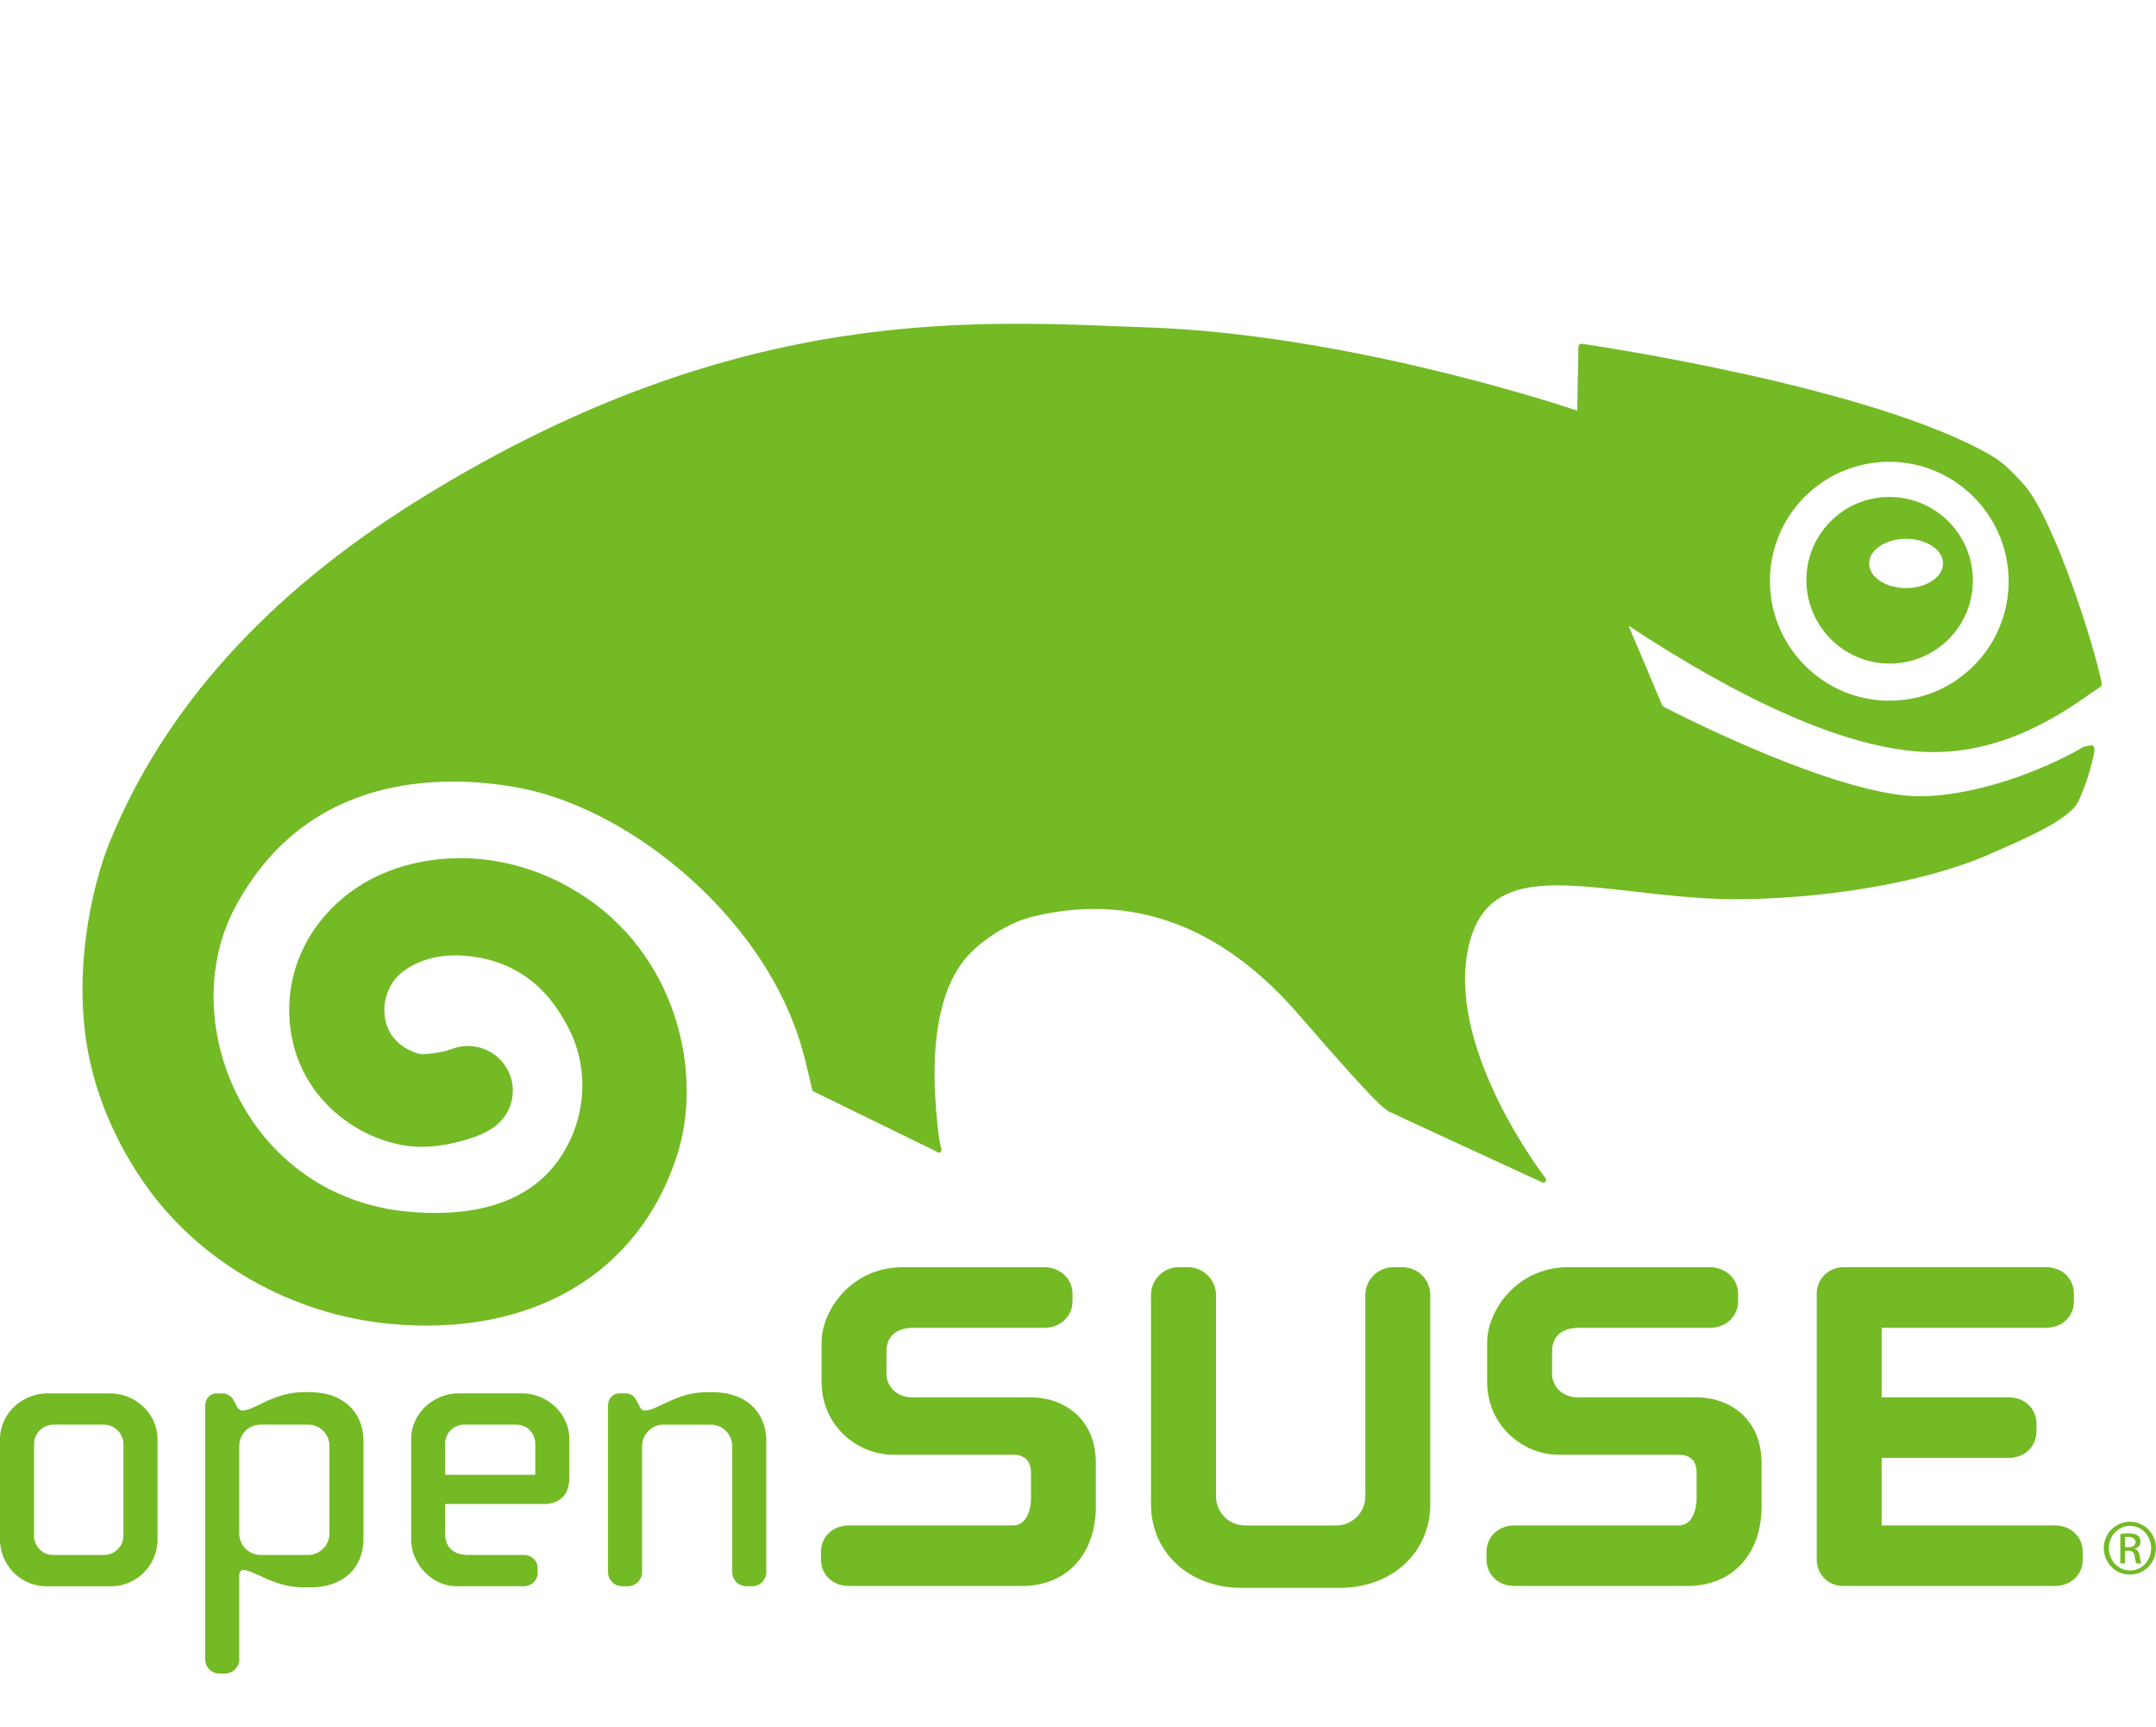 <svg xmlns="http://www.w3.org/2000/svg" xml:space="preserve" viewBox="0 -60 400 320.4">
  <defs>
    <clipPath id="a-suse">
      <path d="M0 200.3h320V0H0v200.3z"/>
    </clipPath>
  </defs>
  <g clip-path="url(#a-suse)" transform="matrix(1.25 0 0 -1.25 0 250.4)">
    <path fill="#73ba25" d="M262.7 162.7c.175 4.73 2.156 9.12 5.614 12.34 3.46 3.231 7.975 4.9 12.71 4.75 9.761-.349 17.43-8.589 17.1-18.34-.184-4.73-2.164-9.12-5.614-12.33-3.46-3.25-7.964-4.92-12.72-4.76-9.749.359-17.41 8.58-17.08 18.34zm47.35-17.44c.805.532 1.396.972 1.645 1.07l.269.419c-.681 4.28-7.06 25.03-11.88 30.02-1.329 1.36-2.394 2.7-4.549 3.961-17.46 10.17-58.86 16.31-60.8 16.59l-.33-.091-.124-.3s-.16-8.58-.184-9.539c-4.229 1.421-34.97 11.35-63.79 12.35-24.44.859-60.03 4.02-107.2-24.98l-1.395-.868c-22.19-13.84-37.51-30.91-45.52-50.74-2.512-6.24-5.89-20.32-2.542-33.57 1.442-5.791 4.131-11.61 7.756-16.82 8.194-11.77 21.94-19.58 36.75-20.9 20.9-1.87 36.73 7.519 42.36 25.1 3.871 12.13 0 29.93-14.84 39.01-12.07 7.391-25.05 5.711-32.58.73-6.532-4.331-10.23-11.06-10.17-18.45.151-13.11 11.44-20.08 19.56-20.1 2.359 0 4.728.41 7.399 1.28.951.29 1.845.649 2.831 1.259l.309.181.194.13-.065-.039c1.851 1.261 2.964 3.312 2.964 5.511 0 .6-.084 1.208-.256 1.82-.959 3.32-4.239 5.329-7.638 4.71l-.459-.109-.621-.19-.901-.31c-1.87-.46-3.27-.5-3.569-.51-.951.061-5.625 1.461-5.625 6.58v.07c0 1.88.754 3.199 1.17 3.92 1.454 2.28 5.435 4.518 10.81 4.05 7.059-.611 12.15-4.231 15.52-11.06 3.129-6.349 2.31-14.16-2.11-19.88-4.39-5.669-12.2-8.078-22.6-6.959-10.48 1.159-19.34 7.19-24.3 16.58-4.856 9.178-5.121 20.06-.685 28.42 10.61 20.03 30.65 19.82 41.64 17.92 16.26-2.821 34.76-17.82 41.32-35.14 1.06-2.761 1.6-4.949 2.072-6.951l.708-2.99 18.37-8.969.24-.181.446.041.081.529c-.114.411-.381.789-.805 5.93-.349 4.562-1.06 17.05 5.228 23.24 2.441 2.419 6.161 4.578 9.099 5.269 12.04 2.941 26.16.912 39.51-14.54 6.911-7.981 10.28-11.62 11.97-13.25l.59-.532.694-.519c.554-.301 22.96-10.62 22.96-10.62l.461.11.009.479c-.149.17-14.2 18.33-11.7 33.28 1.969 11.91 11.45 10.83 24.56 9.35 4.28-.5 9.152-1.06 14.2-1.172 14.08-.089 29.25 2.511 38.6 6.601 6.049 2.63 9.909 4.38 12.33 6.579.87.721 1.32 1.891 1.791 3.15l.329.831c.391 1.021.967 3.171 1.219 4.35.102.519.162 1.068-.209 1.359l-1.294-.24c-4.106-2.471-14.37-7.15-23.96-7.35-11.91-.241-35.9 11.98-38.4 13.28l-.241.279c-.589 1.44-4.19 9.949-4.96 11.75 17.27-11.38 31.59-17.67 42.56-18.64 12.21-1.087 21.72 5.574 25.79 8.422h-.001zm-27.15 15.8c-3.031 0-5.479 1.64-5.479 3.65 0 2.029 2.448 3.66 5.479 3.66s5.486-1.631 5.486-3.66c-.002-2.01-2.457-3.65-5.486-3.65m-2.021 13.51c-3.311.119-6.45-1.051-8.85-3.301-2.399-2.25-3.814-5.298-3.914-8.599-.23-6.821 5.111-12.56 11.92-12.81 3.309-.1 6.464 1.07 8.878 3.32 2.409 2.261 3.795 5.311 3.9 8.599.23 6.819-5.109 12.55-11.93 12.79z"/>
    <path fill="#73ba25" d="M134 60.29c-7.784 0-12.06-6.58-12.06-11.13v-5.84c0-6.7 5.474-10.85 10.55-10.85h17.82c2.245 0 2.715-1.47 2.715-2.71v-3.769c0-.4-.081-4.02-2.715-4.02h-24.3c-2.415 0-4.161-1.68-4.161-3.98V16.95c0-2.291 1.746-3.961 4.161-3.961h25.62c6.698 0 11.02 4.66 11.02 11.88v6.302c0 6.779-4.87 9.809-9.706 9.809h-17.53c-2.64 0-3.836 1.98-3.836 3.38v3.48c0 2.19 1.465 3.46 4.025 3.46h19.41c2.38 0 4.171 1.71 4.171 3.971v1.04c0 2.269-1.821 3.981-4.251 3.981h-20.92zM206.8 60.29a4.16 4.16 0 0 1-4.155-4.171v-29.84a4.317 4.317 0 0 0-4.311-4.311h-13.54a4.31 4.31 0 0 0-4.309 4.311v29.84a4.174 4.174 0 0 1-4.169 4.171h-1.31a4.135 4.135 0 0 1-4.171-4.171v-30.97c0-7.21 5.674-12.44 13.49-12.44h14.48c7.805 0 13.48 5.229 13.48 12.44v30.97c0 2.329-1.829 4.171-4.16 4.171h-1.319zM232.8 60.29c-7.78 0-12.07-6.58-12.07-11.13v-5.84c0-6.7 5.485-10.85 10.56-10.85h17.81c2.248 0 2.72-1.47 2.72-2.71v-3.769c0-.4-.081-4.02-2.72-4.02h-24.31c-2.404 0-4.16-1.68-4.16-3.98V16.95c0-2.291 1.756-3.961 4.16-3.961h25.63c6.7 0 11.04 4.66 11.04 11.88v6.302c0 6.779-4.884 9.809-9.72 9.809h-17.53c-2.646 0-3.839 1.98-3.839 3.38v3.48c0 2.19 1.464 3.46 4.025 3.46h19.42c2.374 0 4.158 1.71 4.158 3.971v1.04c0 2.269-1.819 3.981-4.26 3.981h-20.91zM273.7 60.29c-2.31 0-4.055-1.712-4.055-3.981v-39.36c0-2.259 1.705-3.96 3.964-3.96h31.36c2.415 0 4.16 1.67 4.16 3.96v1.042c0 2.3-1.745 3.98-4.16 3.98h-25.69v10.02h18.82c2.41 0 4.161 1.69 4.161 3.981v1.04c0 2.301-1.751 3.971-4.161 3.971h-18.82v10.32h24.38c2.406 0 4.16 1.659 4.16 3.971v1.04c0 2.301-1.754 3.981-4.16 3.981h-29.97v-.005zM5.053 20.49v13.55a2.903 2.903 0 0 0 2.901 2.889h7.478c1.561 0 2.891-1.329 2.891-2.889V20.49c0-1.6-1.295-2.899-2.891-2.899H7.898c-1.6 0-2.845 1.271-2.845 2.899M7.13 41.57C3.199 41.57 0 38.511 0 34.74V19.9c0-3.831 3.096-6.951 6.891-6.951h9.599c3.795 0 6.891 3.12 6.891 6.951v14.84c0 3.769-3.201 6.83-7.13 6.83H7.129h.001zM35.51 20.78v12.96c0 1.791 1.4 3.189 3.188 3.189h7.011c1.79 0 3.188-1.4 3.188-3.189V20.78a3.194 3.194 0 0 0-3.188-3.188h-7.011a3.193 3.193 0 0 0-3.188 3.188zm9.602 20.96c-2.767 0-4.854-.989-6.529-1.799-1.021-.49-1.905-.912-2.591-.912-.31 0-.575.14-.715.37l-.639 1.22c-.159.321-.799.949-1.59.949h-.949c-.912 0-1.642-.819-1.642-1.818V2.11c0-1.18.931-2.11 2.11-2.11h.821c1.17 0 2.12.94 2.12 2.11V14.6c0 .37.241.77.484.77.686 0 1.57-.402 2.591-.87 1.675-.77 3.762-1.719 6.529-1.719h.886c4.9 0 7.949 2.801 7.949 7.3v14.37c0 4.43-3.114 7.29-7.949 7.29h-.886v.002zM66.07 34.09a2.813 2.813 0 0 0 2.843 2.839h7.71c1.589 0 2.829-1.248 2.829-2.839v-4.599h-13.38c.002.6.002 4.599.002 4.599zm2.075 7.48c-3.931 0-7.121-3.058-7.121-6.829v-14.73c0-3.82 3.101-7.059 6.76-7.059h9.903c1.225 0 2.11.848 2.11 2.001v.649c0 1.159-.885 1.99-2.11 1.99h-8.136c-2.28 0-3.483 1.121-3.483 3.252v4.309h14.68c2.361 0 3.757 1.44 3.757 3.88v5.71c0 3.769-3.196 6.83-7.11 6.83h-9.248v-.004zM104.9 41.74c-2.759 0-4.841-.989-6.521-1.791-1.045-.491-1.938-.92-2.667-.92-.321 0-.451.04-.7.471l-.581 1.06c-.333.67-.899 1.008-1.664 1.008h-.816c-.985 0-1.704-.768-1.704-1.819v-24.69c0-1.169.924-2.109 2.115-2.109h.815c1.17 0 2.124.95 2.124 2.109v18.68c0 1.75 1.43 3.188 3.18 3.188h7.014a3.196 3.196 0 0 0 3.185-3.188v-18.68c0-1.169.929-2.109 2.11-2.109h.824c1.17 0 2.12.95 2.12 2.109v19.39c0 4.431-3.115 7.291-7.954 7.291h-.88zM315.4 18.75h.503c.574 0 1.06.207 1.06.747 0 .382-.277.765-1.06.765-.226 0-.382-.018-.503-.037V18.75zm0-2.415h-.695v4.358c.365.053.713.105 1.233.105.662 0 1.095-.138 1.354-.329.262-.19.402-.484.402-.904 0-.571-.382-.919-.851-1.059v-.037c.383-.068.642-.415.73-1.059.105-.679.207-.938.277-1.077h-.729c-.106.139-.209.539-.295 1.112-.105.554-.383.765-.938.765h-.486v-1.875h-.002zm.73 5.575c-1.719 0-3.126-1.476-3.126-3.3 0-1.859 1.407-3.317 3.143-3.317 1.736-.019 3.126 1.458 3.126 3.299 0 1.842-1.39 3.318-3.126 3.318h-.017zm.017.607c2.136 0 3.838-1.736 3.838-3.909 0-2.205-1.703-3.923-3.855-3.923-2.137 0-3.873 1.718-3.873 3.923 0 2.171 1.736 3.909 3.873 3.909h.017z"/>
  </g>
</svg>
